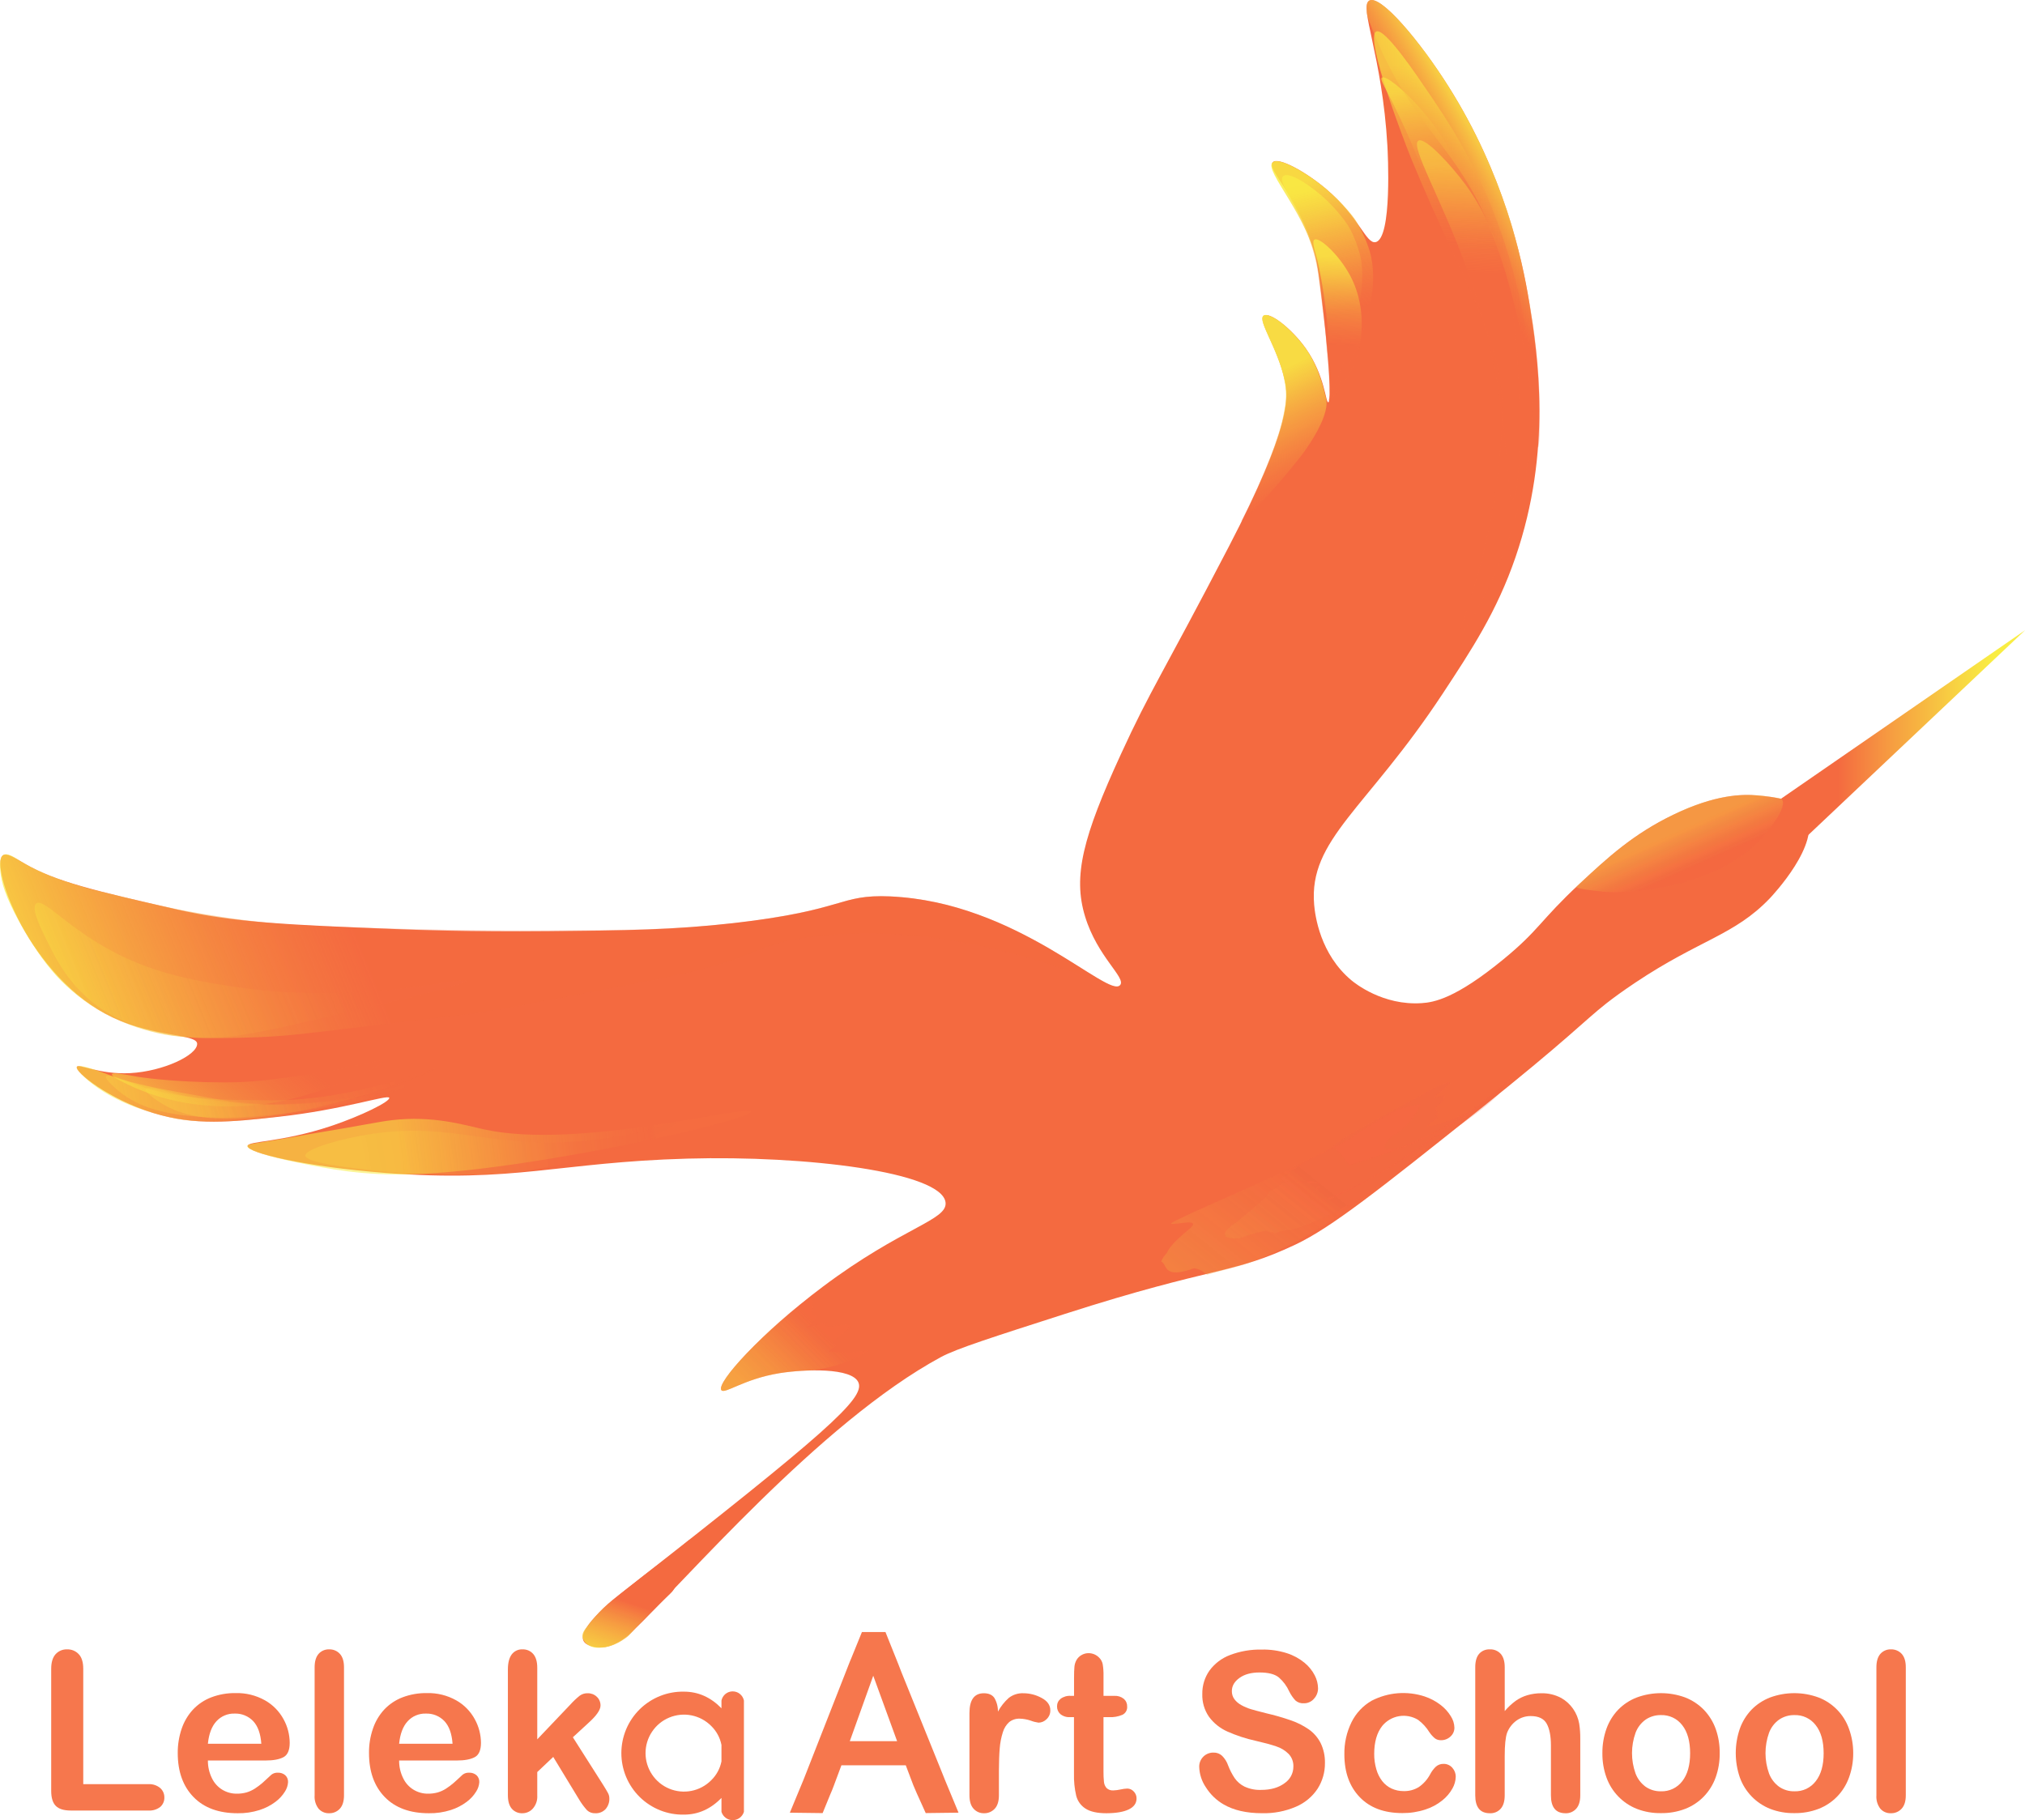 <svg width="89" height="80" viewBox="0 0 89 80" fill="none" xmlns="http://www.w3.org/2000/svg">
<path fill-rule="evenodd" clip-rule="evenodd" d="M88.981 27.719L89 27.702L78.198 35.16L78.605 35.662L78.599 35.667L78.804 35.91L79.053 36.231L79.061 36.224L79.46 36.715L88.95 27.75L89 27.707L88.981 27.719Z" fill="url(#paint0_linear_311_859)"/>
<path fill-rule="evenodd" clip-rule="evenodd" d="M31.704 61.1C31.468 60.784 33.462 58.579 36.161 56.555C39.662 53.928 41.644 53.637 41.558 52.853C41.409 51.513 35.43 50.778 30.218 50.924C24.539 51.082 22.645 51.996 16.909 51.55C13.391 51.277 10.863 50.669 10.883 50.368C10.898 50.142 12.355 50.222 14.549 49.491C15.883 49.045 17.154 48.412 17.107 48.252C17.06 48.092 15.087 48.776 12.214 49.089C10.172 49.312 8.582 49.487 6.736 48.919C4.757 48.31 3.281 47.108 3.379 46.891C3.453 46.73 4.349 47.238 5.722 47.166C7.183 47.087 8.671 46.376 8.665 45.877C8.659 45.438 6.787 45.589 4.951 44.717C1.299 42.985 -0.457 38.054 0.123 37.598C0.293 37.466 0.661 37.712 1.076 37.953C2.454 38.757 4.232 39.162 7.789 39.976C10.309 40.552 12.681 40.647 17.427 40.837C18.128 40.866 20.686 40.963 24.095 40.93C27.503 40.898 29.573 40.874 32.248 40.571C37.236 40.005 36.827 39.304 39.118 39.4C44.727 39.638 48.725 43.924 49.233 43.293C49.495 42.967 48.23 42.059 47.688 40.275C47.149 38.508 47.595 36.777 49.266 33.146C50.566 30.309 51.042 29.73 54.001 24.038C56.758 18.737 56.63 17.469 56.465 16.713C56.152 15.262 55.258 14.083 55.541 13.876C55.793 13.69 56.763 14.426 57.398 15.325C58.234 16.517 58.261 17.698 58.378 17.681C58.524 17.66 58.401 15.804 58.177 13.86C58.007 12.384 57.923 11.646 57.778 11.124C57.078 8.653 55.648 7.43 55.937 7.131C56.179 6.882 57.385 7.545 58.287 8.308C59.747 9.545 60.037 10.726 60.457 10.642C61.199 10.489 60.991 6.664 60.977 6.407C60.75 2.44 59.712 0.277 60.185 0.024C60.673 -0.236 62.371 1.754 63.672 3.818C66.086 7.646 66.899 11.355 67.209 13.271C67.593 15.64 68.219 19.799 66.609 24.487C65.79 26.874 64.68 28.554 63.399 30.5C60.05 35.579 57.512 36.889 57.758 39.765C57.799 40.242 58.019 41.94 59.4 43.09C59.542 43.208 60.775 44.206 62.485 44.09C63.026 44.055 63.981 43.885 66.081 42.16C67.665 40.859 67.674 40.475 69.424 38.843C70.652 37.697 71.781 36.658 73.54 35.81C75.382 34.922 76.557 34.896 77.267 34.962C77.942 35.027 79.01 35.127 79.38 35.81C80.063 37.063 77.895 39.368 77.782 39.486C76.223 41.115 74.708 41.293 71.865 43.194C71.347 43.54 70.928 43.845 70.602 44.099C69.573 44.91 68.974 45.62 64.873 48.89C60.639 52.266 58.521 53.953 56.936 54.702C54.112 56.035 53.414 55.626 46.796 57.752C43.629 58.77 42.044 59.275 41.356 59.646C36.035 62.519 29.979 69.645 27.805 71.691C27.57 71.913 26.936 72.494 26.219 72.4C26.131 72.388 25.748 72.338 25.642 72.112C25.37 71.528 27.128 70.159 27.635 69.763C36.31 62.974 38.002 61.469 37.733 60.774C37.471 60.095 35.341 60.18 34.262 60.353C32.682 60.609 31.848 61.292 31.704 61.1Z" fill="#F46A40"/>
<path d="M0.144 37.579C0.032 37.647 -0.026 37.825 0.012 38.258C0.059 38.792 0.224 39.383 0.857 40.535C1.098 40.979 1.363 41.41 1.649 41.826C1.898 42.192 2.169 42.541 2.463 42.872C3.074 43.538 3.789 44.1 4.581 44.536C5.329 44.936 6.129 45.231 6.957 45.414C7.628 45.568 8.648 45.693 11.326 45.588C12.533 45.539 13.32 45.443 15.256 45.211C20.906 44.532 20.483 44.595 20.861 44.541C22.059 44.368 22.145 44.332 28.369 43.146C33.374 42.196 32.981 41.59 35.26 41.241C42.194 40.176 48.782 43.481 48.824 43.327C48.83 43.305 48.704 43.268 48.207 42.976C48.149 42.942 48.046 42.883 47.569 42.584C47.092 42.284 47.045 42.255 46.804 42.106C46.562 41.957 46.335 41.816 46.052 41.654C45.953 41.596 45.481 41.325 44.816 40.992C44.497 40.833 44.288 40.727 43.98 40.593C43.485 40.376 43.081 40.233 42.816 40.14C42.63 40.075 42.437 40.007 42.175 39.928C41.934 39.854 41.55 39.742 41.073 39.649C40.546 39.54 40.012 39.464 39.475 39.421C39.008 39.371 38.536 39.371 38.069 39.421C37.796 39.454 37.534 39.514 37.518 39.514C37.268 39.568 37.125 39.614 36.759 39.718C36.534 39.782 36.309 39.84 36.083 39.904C35.052 40.183 33.462 40.418 33.462 40.418C32.533 40.553 31.109 40.723 29.098 40.818C28.27 40.857 27.531 40.866 26.051 40.883C23.149 40.916 20.997 40.889 20.497 40.883C19.841 40.874 18.311 40.85 16.328 40.784C13.928 40.704 12.701 40.661 11.38 40.515C9.524 40.31 8.077 40.017 7.767 39.957C6.721 39.743 5.532 39.453 4.621 39.232C4.149 39.117 3.912 39.059 3.818 39.031C2.911 38.761 1.899 38.461 0.856 37.822C0.61 37.663 0.324 37.468 0.144 37.579Z" fill="url(#paint1_linear_311_859)"/>
<path d="M28.729 68.915C28.172 69.336 28.52 69.076 27.174 70.124C27.052 70.217 26.803 70.411 26.506 70.689C26.266 70.924 26.044 71.177 25.842 71.445C25.675 71.652 25.581 71.781 25.601 71.944C25.624 72.07 25.694 72.183 25.797 72.261C26.026 72.453 26.327 72.429 26.506 72.412C26.609 72.402 27.002 72.356 27.486 72.004C27.741 71.818 27.697 71.786 28.286 71.189C28.454 71.017 28.64 70.837 29.01 70.478C29.504 69.999 29.518 69.996 29.583 69.904C29.714 69.718 29.652 69.743 30.005 68.862C30.133 68.541 30.201 68.2 30.307 67.871C30.318 67.835 30.363 67.698 30.329 67.678C30.31 67.667 30.274 67.698 30.2 67.76C29.867 68.039 30.039 67.887 29.988 67.937C29.828 68.093 29.123 68.622 28.729 68.915Z" fill="url(#paint2_linear_311_859)"/>
<g opacity="0.8">
<g opacity="0.8">
<path opacity="0.8" d="M37.88 59.55C37.164 59.925 36.382 60.16 35.578 60.24C35.392 60.24 35.162 60.255 34.891 60.279C34.745 60.292 34.593 60.306 34.389 60.336C34.32 60.346 34.049 60.387 33.69 60.474C33.58 60.5 33.464 60.528 33.31 60.574C32.926 60.697 32.548 60.842 32.18 61.007L32.078 61.049C32.015 61.077 31.951 61.1 31.885 61.12C31.856 61.131 31.824 61.136 31.793 61.134C31.76 61.134 31.729 61.123 31.704 61.102C31.66 61.053 31.699 60.953 31.727 60.879C31.747 60.829 31.772 60.78 31.801 60.734C31.874 60.608 31.939 60.516 31.953 60.496C32.038 60.377 32.107 60.289 32.126 60.267C32.396 59.933 32.654 59.661 32.654 59.661C32.939 59.36 33.164 59.123 33.524 58.775C33.74 58.566 34.015 58.302 34.384 57.982C34.707 57.703 35.144 57.346 35.69 56.959C35.763 57.451 35.737 57.62 35.685 57.658C35.68 57.658 35.652 57.675 35.66 57.693C35.728 57.843 36.168 57.801 35.485 58.319C35.129 58.544 36.684 57.925 36.328 58.151C36.039 58.523 37.628 57.992 37.336 58.35C37.025 58.677 36.315 59.128 36.761 59.102C36.776 59.135 36.419 59.361 36.435 59.395C37.039 59.462 37.649 59.445 38.248 59.344C38.13 59.414 38.008 59.483 37.88 59.55Z" fill="url(#paint3_linear_311_859)"/>
</g>
</g>
<g opacity="0.9">
<g opacity="0.9">
<path opacity="0.9" d="M63.249 50.062C63.249 50.062 65.636 48.574 66.095 47.805C66.193 47.645 66.308 47.498 66.44 47.365C66.482 47.318 66.528 47.275 66.579 47.237C66.596 47.237 66.585 47.237 66.558 47.232C66.529 47.234 66.5 47.24 66.472 47.25C66.44 47.329 66.25 47.459 66.101 47.61C65.773 47.906 65.398 48.227 65.585 48.057L65.863 47.807L65.83 47.838L65.711 47.943L65.448 48.169C65.147 48.424 64.9 48.613 64.719 48.742L64.583 48.835C64.53 48.866 64.485 48.908 64.45 48.959C64.433 49.002 64.364 48.982 64.317 48.992H64.279H64.271L64.327 49L64.338 48.992L64.361 48.978L64.444 48.927C64.495 48.895 64.567 48.854 64.665 48.799C64.796 48.723 64.627 48.819 64.567 48.85L64.331 48.972C64.067 49.095 63.797 49.205 63.522 49.301C62.723 49.59 62.551 49.573 62.955 49.293C63.379 49.03 63.002 49.12 63.141 48.961C63.221 48.825 63.041 48.819 63.115 48.669C63.393 48.438 63.508 48.268 63.426 48.158C63.345 48.163 63.265 48.181 63.19 48.21C63.063 48.255 63.097 48.201 63.041 48.21C63.21 48.014 63.856 47.602 63.666 47.576C63.621 47.566 63.312 47.669 63.029 47.823C61.612 48.577 60.569 49.164 59.636 49.683C58.78 50.165 58.786 50.222 58.579 50.391C58.321 50.612 56.553 51.444 54.82 52.225C53.472 52.825 51.357 53.738 51.478 53.789C51.724 53.835 52.846 53.518 52.276 54.014C51.826 54.392 51.41 54.758 51.283 55.072C51.177 55.179 51.094 55.305 51.038 55.444C51.185 55.526 51.204 55.723 51.35 55.836C51.497 55.948 51.797 55.993 52.473 55.743C52.595 55.753 52.713 55.792 52.817 55.855C52.853 55.878 52.887 55.903 52.919 55.931L52.965 55.968L53.049 56.03C53.155 56 53.339 55.949 53.568 55.887C54.033 55.761 54.227 55.711 54.362 55.675C55.322 55.413 56.207 54.954 56.85 54.621L56.903 54.594C57.367 54.353 58.073 53.959 59.447 52.992C62.106 51.123 61.587 51.1 63.249 50.062Z" fill="url(#paint4_linear_311_859)"/>
<path opacity="0.9" d="M58.612 50.382C58.82 50.213 58.812 50.156 59.669 49.674C60.603 49.154 61.645 48.567 63.063 47.814C63.341 47.662 63.654 47.556 63.699 47.566C63.89 47.593 63.244 48.005 63.075 48.202C63.128 48.202 63.097 48.25 63.224 48.202C63.3 48.172 63.38 48.154 63.461 48.15C63.543 48.259 63.427 48.429 63.149 48.661C63.076 48.812 63.254 48.816 63.175 48.952C63.031 49.111 63.41 49.021 62.984 49.285C62.581 49.564 62.753 49.581 63.551 49.291C63.76 49.214 64.049 49.105 64.359 48.959L64.595 48.837L64.715 48.772L64.703 48.778L64.655 48.807C64.562 48.858 64.486 48.9 64.436 48.934L64.353 48.985L64.33 48.999H64.325L64.268 48.991H64.281H64.319C64.367 48.983 64.432 48.997 64.45 48.954C64.487 48.901 64.536 48.857 64.593 48.825L64.452 48.918C64.317 49.002 64.151 49.145 63.923 49.29C63.801 49.355 63.659 49.416 63.514 49.486L63.404 49.538L63.391 49.557H63.384C63.368 49.542 63.404 49.581 63.401 49.577L63.374 49.592L63.32 49.622L63.097 49.742C62.793 49.904 62.458 50.066 62.118 50.214C61.489 50.487 60.847 50.727 60.194 50.934C59.657 51.105 59.3 51.206 59.3 51.206C59.3 51.206 59.089 50.947 58.928 50.74C58.832 50.613 58.727 50.493 58.612 50.382Z" fill="url(#paint5_linear_311_859)"/>
<path opacity="0.9" d="M64.454 48.953L64.517 48.882L64.717 48.741L64.929 48.584L64.996 48.534C64.996 48.534 65.022 48.513 64.996 48.534L64.607 48.835C64.607 48.835 63.164 49.962 61.562 50.992C60.759 51.505 59.932 52.004 59.24 52.318C58.884 52.467 58.624 52.627 58.413 52.722C58.162 52.776 58.033 52.827 57.978 52.796L57.802 52.719C57.698 52.67 57.589 52.635 57.476 52.613C57.615 52.499 57.746 52.375 57.866 52.242C58.013 52.071 58.067 51.93 57.661 52.002C57.661 52.002 57.123 52.002 56.733 51.955C56.343 51.908 56.095 51.837 56.59 51.616C56.685 51.523 56.788 51.439 56.898 51.364C57.17 51.171 57.458 50.999 57.758 50.852C57.758 50.852 58.253 50.617 58.714 50.387C59.174 50.157 59.601 49.915 59.467 49.928L60.476 49.315C61 49.001 61.568 48.671 61.776 48.672C61.776 48.672 62.283 48.548 62.426 48.552C62.335 48.762 62.219 48.96 62.08 49.142C61.853 49.44 61.538 49.757 61.226 49.911C61.226 49.911 60.669 50.35 60.893 50.5C61.004 50.569 61.313 50.562 61.938 50.314C62.342 50.148 62.734 49.956 63.113 49.739L63.294 49.636L63.341 49.609L63.364 49.595L63.377 49.588H63.382C63.348 49.551 63.375 49.577 63.367 49.569L63.468 49.516L63.889 49.287L64.353 49.03C64.373 49.019 64.394 49.008 64.413 48.995C64.431 48.982 64.413 48.995 64.42 48.988L64.428 48.978L64.454 48.953Z" fill="url(#paint6_linear_311_859)"/>
<path opacity="0.9" d="M64.468 48.937L64.509 48.887L64.663 48.779C64.786 48.693 64.971 48.555 65.106 48.446L65.233 48.345L65.364 48.237C65.364 48.237 65.389 48.216 65.364 48.237L65.307 48.285L65.188 48.385L64.941 48.6C64.258 49.191 63.483 49.962 62.789 50.525C62.789 50.525 62.448 50.804 61.91 51.206C61.371 51.609 60.625 52.142 59.809 52.638C59.027 53.126 58.2 53.538 57.34 53.87C57.159 53.942 56.973 53.997 56.783 54.036C56.69 54.053 56.597 54.066 56.512 54.075C56.434 54.075 56.357 54.09 56.285 54.117L56.122 54.179L56.049 54.205L56.032 54.21H56.025H56.019C56.059 54.252 55.963 54.153 55.972 54.163H55.931C55.841 54.161 55.753 54.141 55.671 54.102C55.671 54.102 55.655 54.082 55.497 54.114C55.15 54.198 54.809 54.304 54.475 54.43C54.475 54.43 54.119 54.461 53.938 54.383C53.757 54.305 53.737 54.104 54.395 53.685L55.182 53.018C55.56 52.7 55.899 52.407 55.688 52.42C55.688 52.42 55.967 52.265 56.173 52.135C56.379 52.004 56.524 51.896 56.246 51.974C56.635 51.924 57.026 51.901 57.418 51.907C57.932 51.925 58.313 52.018 57.708 52.412C57.66 52.458 57.618 52.511 57.586 52.57C57.548 52.653 57.557 52.745 57.725 52.762C57.893 52.779 58.239 52.731 58.828 52.483C59.095 52.334 59.485 52.198 59.918 51.972C60.351 51.746 60.847 51.453 61.426 51.086C61.426 51.086 62.261 50.511 63.169 49.851L64.518 48.88C64.67 48.772 64.615 48.812 64.611 48.817L64.568 48.847C64.528 48.868 64.493 48.899 64.468 48.937Z" fill="url(#paint7_linear_311_859)"/>
</g>
</g>
<g opacity="0.9">
<g opacity="0.9">
<path opacity="0.9" d="M69.275 38.982C69.275 38.97 69.309 38.944 69.66 38.621C69.846 38.454 69.939 38.369 69.986 38.322C70.034 38.276 70.204 38.126 70.459 37.904C70.644 37.743 70.864 37.554 70.978 37.459C71.383 37.126 71.807 36.817 72.249 36.535C72.735 36.222 73.242 35.943 73.767 35.701C74.261 35.465 74.778 35.279 75.308 35.143C76.138 34.917 77.007 34.879 77.854 35.03C78.177 35.08 78.264 35.066 78.318 35.137C78.558 35.453 77.792 36.412 77.668 36.572C75.697 39.041 71.605 39.302 70.504 39.194C70.228 39.166 69.272 39.073 69.275 38.982Z" fill="url(#paint8_linear_311_859)"/>
</g>
</g>
<path d="M62.172 6.62C61.128 4.137 60.593 3.52 60.732 3.413C61.032 3.184 63.784 5.738 64.221 7.97C64.299 8.37 64.373 9.114 64.456 9.959C64.576 11.168 64.549 11.325 64.482 11.346C64.28 11.411 63.708 10.167 63.252 9.18C62.754 8.095 62.562 7.551 62.172 6.62Z" fill="url(#paint9_linear_311_859)"/>
<path opacity="0.73" d="M21.261 49.636C20.368 49.438 19.011 49.023 17.219 49.235C16.596 49.309 16.063 49.441 13.623 49.844C13.27 49.903 12.918 49.967 12.566 50.03C11.174 50.269 10.878 50.275 10.867 50.37C10.846 50.556 11.888 50.857 13.085 51.099C14.444 51.378 15.942 51.678 18.123 51.612C23.255 51.456 33.099 49.228 33.014 48.851C32.938 48.516 25.436 50.563 21.261 49.636Z" fill="url(#paint10_linear_311_859)"/>
<path d="M58.401 17.608C58.401 17.605 58.401 17.601 58.401 17.597C58.401 17.584 58.414 17.504 58.42 17.451C58.425 17.398 58.428 17.345 58.427 17.291C58.427 16.772 58.399 16.253 58.345 15.737C58.281 15.156 58.322 15.272 58.244 14.393C58.138 13.199 57.99 12.148 57.931 11.801C57.544 9.493 55.542 7.523 55.927 7.141C56.215 6.854 57.59 7.699 58.352 8.365C59.088 9.007 59.476 9.518 59.594 9.703C59.85 10.121 60.053 10.57 60.199 11.039C60.985 13.729 58.449 17.629 58.401 17.608Z" fill="url(#paint11_linear_311_859)"/>
<path d="M60.183 0.024C60.222 0.003 60.268 -0.005 60.312 0.003C60.388 0.013 60.462 0.038 60.53 0.076C60.608 0.117 60.683 0.164 60.754 0.217C60.838 0.278 60.899 0.33 60.956 0.38C61.033 0.446 61.088 0.498 61.148 0.555C61.148 0.555 61.272 0.673 61.403 0.81L61.513 0.928L61.577 0.998C61.755 1.195 61.897 1.364 61.897 1.364C61.95 1.427 61.995 1.482 62.043 1.541L62.153 1.676C62.268 1.819 62.481 2.093 62.596 2.245C63.06 2.858 63.546 3.619 63.546 3.619C63.974 4.287 64.28 4.833 64.433 5.113C64.569 5.361 64.788 5.773 65.038 6.295C65.163 6.557 65.448 7.165 65.766 7.969C66.164 8.983 66.403 9.78 66.473 10.015C66.756 10.994 66.985 11.987 67.159 12.991C67.224 13.339 67.299 13.742 67.38 14.288C67.566 15.559 67.624 16.556 67.647 17.033C67.7 18.235 67.68 19.658 67.596 19.663C67.511 19.667 67.486 18.614 67.231 16.873C67.002 15.23 66.649 13.607 66.177 12.017C66.017 11.494 65.805 10.818 65.463 9.971C64.081 6.586 62.352 5.745 60.748 2.298C60.417 1.586 60.199 0.996 60.09 0.692C60.06 0.529 60.055 0.362 60.076 0.197V0.19C60.09 0.124 60.128 0.065 60.183 0.024Z" fill="url(#paint12_linear_311_859)"/>
<path d="M56.284 16.078C56.227 15.905 56.178 15.784 56.111 15.614C56.062 15.49 55.972 15.264 55.844 14.986C55.809 14.911 55.751 14.8 55.679 14.624C55.626 14.505 55.67 14.602 55.573 14.372C55.573 14.372 55.449 14.079 55.48 13.952C55.484 13.936 55.491 13.921 55.499 13.906C55.505 13.895 55.513 13.885 55.523 13.876C55.538 13.864 55.555 13.855 55.574 13.85C55.583 13.847 55.592 13.845 55.602 13.844C55.641 13.84 55.681 13.843 55.72 13.853C55.794 13.876 55.867 13.905 55.936 13.94C56.008 13.977 56.079 14.018 56.147 14.062C56.275 14.149 56.397 14.245 56.512 14.349C56.657 14.477 56.795 14.613 56.927 14.756C57.133 14.974 57.319 15.209 57.484 15.459C57.702 15.798 57.877 16.162 58.006 16.544C58.099 16.8 58.175 17.087 58.192 17.165C58.192 17.165 58.243 17.351 58.285 17.53C58.471 18.375 57.214 20 57.214 20C55.988 21.581 54.633 22.968 54.562 22.904C54.553 22.895 54.576 22.874 54.667 22.691C54.768 22.487 54.925 22.171 55.091 21.815C55.24 21.495 55.348 21.246 55.415 21.094C55.45 21.014 55.56 20.761 55.666 20.503C55.791 20.198 55.962 19.781 56.138 19.242C56.301 18.767 56.42 18.279 56.495 17.782C56.515 17.634 56.524 17.484 56.523 17.334C56.518 17.13 56.495 16.926 56.453 16.726C56.411 16.506 56.355 16.29 56.284 16.078Z" fill="url(#paint13_linear_311_859)"/>
<path d="M65.999 11.417C66.15 11.907 66.274 12.406 66.37 12.911C66.95 15.989 66.903 21.948 66.472 21.963C66.101 21.976 66.579 17.609 64.429 11.711C63.339 8.713 61.969 6.419 62.337 6.185C62.63 5.999 63.795 7.285 64.395 8.094C65.356 9.389 65.77 10.685 65.999 11.417Z" fill="url(#paint14_linear_311_859)"/>
<path d="M58.371 17.696C58.392 17.638 58.41 17.579 58.424 17.519C58.59 16.848 58.446 16.361 58.331 15.403C58.318 15.297 58.288 15.039 58.262 14.743C58.251 14.619 58.255 14.639 58.193 14.113C58.172 13.927 57.996 12.451 57.929 12.002C57.571 9.592 56.082 8.097 56.388 7.752C56.628 7.483 57.731 8.236 58.338 8.832C58.926 9.409 59.231 9.872 59.324 10.041C59.529 10.426 59.685 10.835 59.788 11.259C60.292 13.464 58.378 17.697 58.371 17.696Z" fill="url(#paint15_linear_311_859)"/>
<path opacity="0.73" d="M24.904 50.196C21.138 50.365 19.503 49.225 15.78 49.934C14.58 50.163 13.394 50.541 13.418 50.796C13.447 51.102 15.204 51.307 16.341 51.436L16.558 51.46C17.599 51.573 18.463 51.607 19.183 51.621C20.266 51.643 21.273 51.621 21.76 51.598C25.238 51.417 29.768 49.632 29.689 49.372C29.642 49.208 27.925 50.062 24.904 50.196Z" fill="url(#paint16_linear_311_859)"/>
<path d="M9.671 48.331C7.132 47.882 5.865 47.658 4.911 47.292C4.545 47.152 3.475 46.72 3.375 46.892C3.336 46.959 3.468 47.107 3.581 47.22C4.518 48.172 5.85 48.632 6.128 48.726C6.663 48.911 7.209 49.062 7.763 49.176C10.982 49.763 17.883 48.032 17.805 47.734C17.75 47.512 13.863 49.073 9.671 48.331Z" fill="url(#paint17_linear_311_859)"/>
<path opacity="0.85" d="M10.082 48.446C7.992 48.184 6.947 48.053 5.885 47.637C5.514 47.492 4.753 47.167 4.664 47.3C4.575 47.432 5.187 47.929 5.241 47.973C6.105 48.68 7.27 49.006 9.015 49.103C9.451 49.127 10.922 49.196 13.486 48.801C15.632 48.472 17.386 48.005 17.371 47.929C17.351 47.813 13.775 48.907 10.082 48.446Z" fill="url(#paint18_linear_311_859)"/>
<path opacity="0.85" d="M11.917 48.361C9.811 48.347 8.76 48.34 7.655 48.052C7.27 47.952 6.475 47.72 6.402 47.866C6.329 48.012 6.995 48.429 7.052 48.467C7.994 49.066 9.188 49.253 10.933 49.143C11.369 49.116 12.838 49.008 15.338 48.316C17.43 47.736 19.115 47.065 19.093 46.991C19.062 46.875 15.639 48.386 11.917 48.361Z" fill="url(#paint19_linear_311_859)"/>
<path d="M58.401 17.608C58.395 17.608 58.407 17.583 58.424 17.515C58.458 17.372 58.474 17.225 58.472 17.077C58.459 13.553 57.892 11.417 57.892 11.417C57.763 10.937 57.655 10.604 57.771 10.532C57.98 10.401 58.847 11.189 59.34 12.113C60.203 13.735 59.723 15.401 59.664 15.597C59.301 16.792 58.439 17.631 58.401 17.608Z" fill="url(#paint20_linear_311_859)"/>
<path opacity="0.85" d="M1.589 39.712C1.354 39.915 1.775 40.766 2.124 41.467C2.465 42.152 2.989 43.21 4.15 44.119C4.451 44.355 5.44 45.088 7.266 45.452C9.237 45.844 10.769 45.524 13.362 44.931C16.568 44.197 20.545 43.288 20.505 43.105C20.465 42.921 17.055 43.848 12.656 43.61C11.828 43.567 11.003 43.481 10.184 43.354C9.046 43.177 7.473 42.931 5.893 42.266C3.209 41.137 1.946 39.404 1.589 39.712Z" fill="url(#paint21_linear_311_859)"/>
<path opacity="0.85" d="M4.918 47.217C4.876 47.345 5.777 47.742 5.922 47.806C7.539 48.52 9.151 48.643 10.193 48.631C12.061 48.613 13.432 48.152 14.382 47.825C15.604 47.404 16.861 46.797 16.812 46.651C16.763 46.504 15.483 46.954 13.133 47.284C11.985 47.448 11.083 47.577 9.84 47.574C7.499 47.567 6.048 47.326 6.048 47.326C5.562 47.239 4.95 47.115 4.918 47.217Z" fill="url(#paint22_linear_311_859)"/>
<path d="M62.842 4.154C63.626 5.318 64.621 6.811 65.534 9.057C67.141 13.005 67.512 16.851 67.29 19.21C67.193 20.149 67.035 21.081 66.816 22C66.627 22.756 66.391 23.5 66.109 24.227C65.373 26.136 64.333 27.923 64.179 27.854C64.071 27.805 64.507 26.905 65.026 24.944C65.429 23.442 65.716 21.911 65.883 20.365C65.988 19.368 66.022 18.545 66.028 18.203C66.087 14.919 64.347 12.608 62.025 6.975C61.785 6.391 59.956 1.652 60.483 1.385C60.851 1.199 62.225 3.245 62.842 4.154Z" fill="url(#paint23_linear_311_859)"/>
<path d="M3.659 73.349V78.418H6.514C6.704 78.405 6.891 78.465 7.038 78.585C7.098 78.637 7.145 78.701 7.177 78.773C7.209 78.845 7.225 78.923 7.224 79.002C7.226 79.081 7.212 79.159 7.18 79.231C7.149 79.302 7.103 79.366 7.044 79.418C6.894 79.534 6.706 79.59 6.517 79.577H3.114C2.806 79.577 2.586 79.509 2.452 79.373C2.317 79.238 2.25 79.016 2.25 78.712V73.349C2.25 73.064 2.314 72.851 2.442 72.707C2.506 72.637 2.584 72.581 2.671 72.544C2.758 72.507 2.853 72.49 2.947 72.493C3.043 72.49 3.139 72.507 3.228 72.543C3.316 72.58 3.396 72.635 3.462 72.706C3.594 72.846 3.659 73.061 3.659 73.349Z" fill="#F6774D"/>
<path d="M11.67 77.378H9.137C9.135 77.648 9.195 77.915 9.315 78.157C9.413 78.363 9.568 78.537 9.762 78.657C9.956 78.777 10.18 78.839 10.408 78.836C10.552 78.838 10.694 78.819 10.833 78.782C10.964 78.743 11.089 78.685 11.204 78.611C11.321 78.535 11.432 78.452 11.537 78.361C11.637 78.272 11.769 78.152 11.93 78C12.011 77.938 12.112 77.908 12.214 77.914C12.332 77.909 12.447 77.948 12.536 78.024C12.579 78.063 12.611 78.111 12.633 78.165C12.654 78.218 12.663 78.275 12.66 78.333C12.651 78.479 12.603 78.621 12.523 78.744C12.414 78.919 12.273 79.072 12.107 79.195C11.897 79.353 11.661 79.474 11.41 79.554C11.098 79.653 10.773 79.702 10.446 79.696C9.614 79.696 8.967 79.459 8.505 78.984C8.043 78.509 7.812 77.864 7.812 77.05C7.809 76.688 7.867 76.327 7.983 75.984C8.089 75.671 8.258 75.383 8.482 75.14C8.706 74.902 8.982 74.717 9.288 74.601C9.627 74.473 9.987 74.41 10.35 74.415C10.804 74.402 11.253 74.513 11.65 74.736C11.993 74.93 12.275 75.218 12.463 75.565C12.638 75.882 12.73 76.238 12.733 76.6C12.733 76.926 12.64 77.138 12.455 77.234C12.269 77.331 12.008 77.379 11.67 77.378ZM9.137 76.641H11.485C11.453 76.198 11.334 75.866 11.127 75.646C11.022 75.536 10.894 75.45 10.753 75.393C10.612 75.336 10.46 75.309 10.308 75.316C10.16 75.311 10.012 75.339 9.875 75.397C9.738 75.454 9.615 75.541 9.514 75.651C9.307 75.874 9.181 76.204 9.137 76.641Z" fill="#F6774D"/>
<path d="M13.828 78.907V73.282C13.828 73.023 13.886 72.827 14.001 72.693C14.058 72.628 14.13 72.576 14.21 72.541C14.29 72.507 14.377 72.49 14.465 72.493C14.553 72.49 14.641 72.506 14.723 72.54C14.805 72.574 14.878 72.625 14.938 72.691C15.059 72.823 15.119 73.02 15.119 73.282V78.907C15.119 79.17 15.057 79.368 14.934 79.499C14.874 79.564 14.801 79.615 14.719 79.649C14.638 79.683 14.55 79.699 14.462 79.696C14.374 79.699 14.287 79.683 14.207 79.647C14.126 79.612 14.055 79.558 13.998 79.492C13.872 79.324 13.812 79.116 13.828 78.907Z" fill="#F6774D"/>
<path d="M20.075 77.378H17.542C17.539 77.648 17.6 77.915 17.72 78.157C17.818 78.363 17.973 78.537 18.167 78.657C18.361 78.777 18.585 78.839 18.813 78.836C18.956 78.838 19.099 78.819 19.237 78.782C19.369 78.743 19.494 78.686 19.608 78.611C19.725 78.536 19.836 78.452 19.941 78.361C20.042 78.272 20.174 78.152 20.334 78C20.416 77.938 20.517 77.908 20.619 77.914C20.736 77.909 20.852 77.948 20.942 78.024C20.984 78.063 21.016 78.111 21.038 78.165C21.059 78.218 21.069 78.275 21.065 78.333C21.055 78.48 21.008 78.621 20.927 78.744C20.819 78.919 20.678 79.072 20.512 79.195C20.301 79.353 20.066 79.474 19.816 79.554C19.503 79.653 19.177 79.702 18.85 79.696C18.018 79.696 17.372 79.459 16.91 78.984C16.449 78.509 16.218 77.864 16.218 77.05C16.214 76.688 16.272 76.327 16.389 75.984C16.493 75.671 16.663 75.383 16.886 75.14C17.111 74.902 17.386 74.717 17.692 74.601C18.032 74.473 18.392 74.41 18.755 74.415C19.209 74.402 19.659 74.513 20.055 74.736C20.398 74.93 20.68 75.218 20.868 75.565C21.043 75.882 21.136 76.238 21.139 76.6C21.139 76.926 21.046 77.138 20.86 77.234C20.674 77.331 20.413 77.379 20.075 77.378ZM17.542 76.641H19.89C19.858 76.198 19.739 75.866 19.531 75.646C19.426 75.536 19.299 75.45 19.158 75.393C19.017 75.336 18.865 75.31 18.713 75.316C18.565 75.311 18.417 75.339 18.28 75.397C18.142 75.454 18.019 75.541 17.919 75.651C17.712 75.874 17.586 76.204 17.542 76.641Z" fill="#F6774D"/>
<path d="M25.458 79.102L24.315 77.221L23.613 77.886V78.917C23.62 79.021 23.606 79.126 23.572 79.225C23.538 79.324 23.485 79.416 23.416 79.494C23.359 79.558 23.289 79.608 23.211 79.643C23.133 79.678 23.048 79.696 22.963 79.696C22.875 79.7 22.787 79.685 22.705 79.65C22.624 79.615 22.551 79.563 22.493 79.496C22.38 79.363 22.322 79.167 22.322 78.907V73.378C22.322 73.09 22.378 72.87 22.488 72.719C22.543 72.646 22.615 72.586 22.697 72.547C22.78 72.507 22.871 72.489 22.963 72.493C23.052 72.49 23.141 72.506 23.224 72.541C23.306 72.577 23.379 72.63 23.437 72.698C23.554 72.835 23.613 73.036 23.613 73.302V76.447L25.069 74.917C25.195 74.776 25.334 74.646 25.482 74.527C25.583 74.455 25.704 74.418 25.828 74.422C25.902 74.42 25.976 74.433 26.045 74.459C26.114 74.486 26.178 74.526 26.231 74.578C26.284 74.627 26.326 74.687 26.353 74.754C26.381 74.82 26.395 74.892 26.393 74.964C26.393 75.154 26.217 75.407 25.865 75.724L25.178 76.357L26.506 78.446C26.604 78.602 26.674 78.72 26.717 78.8C26.757 78.871 26.779 78.95 26.781 79.031C26.791 79.209 26.73 79.384 26.613 79.518C26.555 79.577 26.486 79.624 26.41 79.655C26.333 79.685 26.251 79.7 26.169 79.696C26.103 79.7 26.036 79.691 25.973 79.669C25.911 79.647 25.853 79.613 25.804 79.568C25.674 79.424 25.558 79.268 25.458 79.102Z" fill="#F6774D"/>
<path d="M43.903 77.829V78.907C43.903 79.17 43.841 79.368 43.718 79.499C43.658 79.563 43.585 79.614 43.504 79.648C43.423 79.682 43.336 79.699 43.248 79.696C43.161 79.698 43.075 79.682 42.996 79.647C42.916 79.613 42.846 79.561 42.788 79.496C42.667 79.363 42.608 79.167 42.608 78.907V75.296C42.608 74.714 42.818 74.423 43.239 74.422C43.454 74.422 43.61 74.491 43.703 74.627C43.81 74.809 43.864 75.019 43.859 75.23C43.982 75.004 44.144 74.799 44.336 74.627C44.521 74.483 44.752 74.411 44.986 74.422C45.263 74.424 45.535 74.494 45.778 74.627C46.034 74.763 46.162 74.944 46.162 75.169C46.164 75.242 46.151 75.315 46.123 75.382C46.094 75.45 46.052 75.511 45.999 75.561C45.906 75.656 45.779 75.712 45.645 75.715C45.528 75.698 45.412 75.669 45.301 75.626C45.146 75.573 44.984 75.543 44.82 75.539C44.652 75.532 44.487 75.585 44.355 75.689C44.223 75.808 44.127 75.962 44.077 76.133C44.004 76.361 43.958 76.596 43.939 76.834C43.916 77.105 43.904 77.436 43.903 77.829Z" fill="#F6774D"/>
<path d="M47.063 74.537H47.205V73.757C47.205 73.549 47.21 73.385 47.221 73.266C47.23 73.158 47.261 73.054 47.314 72.959C47.367 72.869 47.442 72.795 47.532 72.744C47.629 72.687 47.739 72.658 47.851 72.66C48.018 72.662 48.178 72.728 48.297 72.846C48.384 72.926 48.443 73.032 48.465 73.148C48.492 73.315 48.504 73.485 48.5 73.654V74.537H48.974C49.126 74.527 49.276 74.574 49.394 74.669C49.441 74.71 49.479 74.762 49.504 74.82C49.529 74.878 49.541 74.94 49.539 75.004C49.545 75.078 49.529 75.153 49.492 75.218C49.456 75.283 49.4 75.336 49.333 75.369C49.146 75.448 48.944 75.484 48.742 75.473H48.499V77.859C48.497 78.014 48.504 78.169 48.52 78.323C48.53 78.422 48.57 78.515 48.635 78.589C48.675 78.627 48.722 78.655 48.774 78.673C48.826 78.69 48.881 78.697 48.935 78.692C49.039 78.689 49.142 78.675 49.244 78.652C49.343 78.629 49.445 78.615 49.547 78.611C49.6 78.612 49.652 78.624 49.7 78.645C49.747 78.667 49.79 78.698 49.826 78.737C49.867 78.778 49.9 78.826 49.921 78.879C49.943 78.933 49.954 78.99 49.952 79.048C49.952 79.257 49.838 79.417 49.61 79.528C49.383 79.638 49.056 79.694 48.629 79.696C48.225 79.696 47.918 79.628 47.709 79.492C47.505 79.362 47.359 79.16 47.3 78.926C47.226 78.61 47.194 78.286 47.202 77.962V75.472H47.031C46.877 75.483 46.725 75.436 46.604 75.339C46.557 75.297 46.519 75.245 46.493 75.187C46.468 75.129 46.456 75.066 46.457 75.002C46.456 74.939 46.469 74.875 46.495 74.817C46.522 74.759 46.562 74.708 46.611 74.668C46.741 74.571 46.901 74.525 47.063 74.537Z" fill="#F6774D"/>
<path d="M58.232 77.487C58.237 77.889 58.124 78.284 57.907 78.622C57.674 78.972 57.343 79.246 56.956 79.41C56.487 79.611 55.981 79.708 55.471 79.695C54.784 79.695 54.218 79.565 53.773 79.305C53.46 79.123 53.196 78.868 53.002 78.561C52.818 78.293 52.715 77.977 52.706 77.652C52.705 77.569 52.721 77.487 52.752 77.411C52.784 77.334 52.831 77.265 52.889 77.207C52.948 77.149 53.018 77.103 53.095 77.073C53.172 77.043 53.254 77.028 53.336 77.03C53.476 77.026 53.611 77.077 53.713 77.172C53.832 77.292 53.922 77.436 53.977 77.595C54.051 77.791 54.148 77.979 54.264 78.153C54.375 78.312 54.524 78.44 54.697 78.525C54.928 78.631 55.18 78.681 55.433 78.67C55.85 78.67 56.191 78.573 56.454 78.378C56.574 78.298 56.672 78.19 56.741 78.063C56.809 77.936 56.845 77.794 56.845 77.649C56.849 77.546 56.833 77.443 56.797 77.346C56.761 77.25 56.705 77.161 56.634 77.087C56.481 76.935 56.294 76.822 56.089 76.757C55.865 76.68 55.567 76.599 55.195 76.514C54.764 76.42 54.343 76.282 53.94 76.103C53.622 75.961 53.346 75.74 53.139 75.461C52.933 75.166 52.83 74.812 52.842 74.452C52.836 74.087 52.946 73.728 53.155 73.429C53.383 73.116 53.699 72.877 54.061 72.742C54.506 72.573 54.979 72.492 55.454 72.502C55.829 72.494 56.203 72.548 56.561 72.662C56.844 72.752 57.107 72.895 57.337 73.084C57.523 73.237 57.677 73.427 57.787 73.642C57.877 73.817 57.926 74.01 57.929 74.207C57.929 74.376 57.866 74.538 57.752 74.661C57.698 74.726 57.63 74.777 57.553 74.812C57.476 74.847 57.392 74.865 57.308 74.863C57.241 74.868 57.174 74.86 57.111 74.84C57.047 74.819 56.988 74.786 56.937 74.742C56.827 74.624 56.735 74.49 56.664 74.345C56.558 74.11 56.403 73.9 56.209 73.73C56.032 73.582 55.745 73.509 55.355 73.509C54.991 73.509 54.698 73.589 54.475 73.749C54.253 73.909 54.141 74.101 54.141 74.326C54.138 74.456 54.178 74.583 54.255 74.687C54.339 74.796 54.446 74.885 54.567 74.949C54.696 75.02 54.831 75.077 54.971 75.12C55.107 75.161 55.331 75.221 55.644 75.3C56.004 75.383 56.36 75.484 56.709 75.604C56.997 75.7 57.27 75.836 57.52 76.008C57.74 76.163 57.919 76.369 58.042 76.609C58.174 76.883 58.239 77.183 58.232 77.487Z" fill="#F6774D"/>
<path d="M63.981 78.09C63.976 78.272 63.926 78.45 63.836 78.608C63.723 78.81 63.572 78.987 63.391 79.131C63.171 79.309 62.919 79.445 62.649 79.531C62.321 79.639 61.978 79.692 61.633 79.689C60.833 79.689 60.208 79.455 59.759 78.987C59.311 78.52 59.086 77.894 59.086 77.109C59.077 76.62 59.184 76.136 59.399 75.696C59.595 75.298 59.905 74.967 60.29 74.748C60.646 74.565 61.034 74.454 61.432 74.422C61.831 74.391 62.231 74.438 62.611 74.562C62.868 74.647 63.109 74.775 63.323 74.941C63.501 75.078 63.652 75.246 63.768 75.438C63.863 75.585 63.916 75.755 63.922 75.93C63.924 76.004 63.909 76.078 63.879 76.146C63.849 76.214 63.805 76.275 63.75 76.324C63.636 76.431 63.486 76.489 63.33 76.486C63.234 76.489 63.139 76.46 63.062 76.402C62.97 76.324 62.889 76.234 62.822 76.134C62.693 75.924 62.524 75.74 62.327 75.592C62.075 75.438 61.777 75.381 61.487 75.43C61.197 75.48 60.934 75.633 60.748 75.861C60.514 76.16 60.397 76.57 60.397 77.088C60.395 77.316 60.427 77.542 60.49 77.761C60.542 77.95 60.63 78.128 60.75 78.284C60.86 78.424 61.001 78.537 61.163 78.612C61.33 78.687 61.511 78.725 61.694 78.723C61.929 78.73 62.161 78.667 62.361 78.543C62.566 78.4 62.734 78.211 62.852 77.992C62.917 77.864 63.004 77.748 63.107 77.649C63.2 77.567 63.32 77.523 63.444 77.526C63.519 77.524 63.593 77.54 63.662 77.571C63.73 77.602 63.79 77.648 63.838 77.706C63.931 77.812 63.982 77.949 63.981 78.09Z" fill="#F6774D"/>
<path d="M66.134 73.282V75.206C66.276 75.037 66.438 74.886 66.616 74.755C66.774 74.644 66.949 74.559 67.135 74.506C67.334 74.449 67.54 74.421 67.747 74.422C68.051 74.416 68.352 74.488 68.621 74.632C68.827 74.75 69.004 74.913 69.14 75.108C69.275 75.303 69.367 75.526 69.407 75.76C69.441 75.98 69.456 76.201 69.454 76.423V78.907C69.454 79.167 69.395 79.363 69.276 79.496C69.217 79.562 69.144 79.614 69.062 79.649C68.981 79.684 68.893 79.7 68.804 79.696C68.377 79.696 68.164 79.433 68.164 78.907V76.717C68.164 76.303 68.102 75.984 67.978 75.76C67.854 75.537 67.62 75.425 67.276 75.425C67.052 75.423 66.834 75.492 66.652 75.622C66.465 75.757 66.32 75.945 66.237 76.161C66.168 76.355 66.133 76.698 66.133 77.193V78.907C66.133 79.164 66.076 79.36 65.96 79.494C65.9 79.562 65.826 79.615 65.743 79.65C65.659 79.685 65.569 79.701 65.479 79.696C65.052 79.696 64.838 79.433 64.838 78.907V73.282C64.838 73.02 64.894 72.823 65.007 72.691C65.066 72.624 65.139 72.572 65.22 72.538C65.302 72.504 65.39 72.489 65.479 72.493C65.569 72.489 65.659 72.504 65.742 72.539C65.825 72.574 65.9 72.626 65.96 72.693C66.076 72.827 66.134 73.023 66.134 73.282Z" fill="#F6774D"/>
<path d="M75.582 77.06C75.586 77.424 75.525 77.786 75.402 78.128C75.289 78.441 75.111 78.726 74.88 78.965C74.65 79.201 74.372 79.385 74.065 79.504C73.724 79.634 73.362 79.697 72.997 79.691C72.636 79.697 72.277 79.634 71.94 79.504C71.632 79.382 71.354 79.196 71.124 78.958C70.894 78.72 70.717 78.436 70.605 78.124C70.482 77.782 70.422 77.421 70.426 77.058C70.422 76.69 70.483 76.325 70.606 75.979C70.718 75.667 70.894 75.381 71.124 75.142C71.354 74.907 71.632 74.725 71.94 74.607C72.626 74.355 73.379 74.355 74.065 74.607C74.374 74.727 74.653 74.912 74.885 75.148C75.115 75.388 75.292 75.673 75.405 75.986C75.527 76.33 75.587 76.694 75.582 77.06ZM74.282 77.06C74.282 76.53 74.166 76.118 73.934 75.824C73.824 75.681 73.682 75.566 73.519 75.489C73.356 75.413 73.177 75.376 72.997 75.382C72.76 75.378 72.526 75.447 72.329 75.579C72.125 75.724 71.97 75.927 71.883 76.161C71.676 76.739 71.676 77.37 71.883 77.948C71.971 78.181 72.124 78.383 72.324 78.53C72.523 78.667 72.759 78.737 73 78.732C73.18 78.738 73.359 78.701 73.522 78.624C73.685 78.546 73.827 78.431 73.937 78.287C74.167 77.992 74.282 77.582 74.282 77.06Z" fill="#F6774D"/>
<path d="M81.45 77.06C81.452 77.424 81.389 77.786 81.264 78.128C81.151 78.441 80.974 78.726 80.742 78.965C80.512 79.201 80.234 79.385 79.927 79.504C79.586 79.634 79.224 79.697 78.859 79.691C78.498 79.697 78.139 79.634 77.802 79.504C77.495 79.382 77.216 79.196 76.986 78.958C76.756 78.72 76.579 78.436 76.467 78.124C76.228 77.429 76.228 76.674 76.467 75.979C76.578 75.667 76.754 75.381 76.983 75.142C77.213 74.907 77.492 74.725 77.799 74.607C78.485 74.355 79.238 74.355 79.924 74.607C80.234 74.726 80.514 74.911 80.745 75.149C80.977 75.386 81.154 75.672 81.264 75.985C81.389 76.329 81.452 76.693 81.45 77.06ZM80.15 77.06C80.15 76.53 80.034 76.118 79.801 75.824C79.691 75.681 79.549 75.566 79.386 75.489C79.223 75.412 79.044 75.376 78.864 75.382C78.626 75.378 78.393 75.447 78.196 75.579C77.992 75.724 77.837 75.927 77.75 76.161C77.543 76.739 77.543 77.37 77.75 77.948C77.837 78.181 77.991 78.383 78.191 78.53C78.389 78.667 78.626 78.737 78.867 78.732C79.047 78.738 79.226 78.701 79.389 78.624C79.552 78.546 79.694 78.431 79.804 78.287C80.035 77.992 80.151 77.582 80.15 77.06Z" fill="#F6774D"/>
<path d="M82.469 78.907V73.282C82.469 73.023 82.527 72.827 82.642 72.693C82.7 72.628 82.771 72.576 82.852 72.541C82.932 72.506 83.019 72.49 83.106 72.493C83.195 72.49 83.283 72.506 83.365 72.54C83.447 72.574 83.52 72.625 83.581 72.691C83.701 72.823 83.761 73.02 83.761 73.282V78.907C83.761 79.17 83.699 79.368 83.575 79.499C83.515 79.564 83.442 79.615 83.36 79.649C83.279 79.683 83.191 79.699 83.102 79.696C83.015 79.699 82.927 79.682 82.847 79.647C82.767 79.612 82.695 79.558 82.638 79.492C82.513 79.324 82.453 79.116 82.469 78.907Z" fill="#F6774D"/>
<path d="M31.709 75.083V74.741C31.733 74.628 31.795 74.526 31.884 74.453C31.974 74.379 32.087 74.34 32.202 74.34C32.318 74.34 32.431 74.379 32.52 74.453C32.61 74.526 32.672 74.628 32.696 74.741V79.635C32.663 79.74 32.598 79.833 32.509 79.899C32.42 79.965 32.313 80 32.202 80C32.092 80 31.984 79.965 31.896 79.899C31.807 79.833 31.741 79.74 31.709 79.635V79.022C31.234 79.512 30.684 79.757 30.058 79.757C29.7 79.764 29.343 79.699 29.01 79.566C28.677 79.433 28.373 79.235 28.117 78.984C27.861 78.732 27.658 78.432 27.519 78.101C27.381 77.769 27.309 77.414 27.309 77.055C27.309 76.695 27.381 76.34 27.519 76.008C27.658 75.677 27.861 75.377 28.117 75.125C28.373 74.874 28.677 74.676 29.01 74.543C29.343 74.41 29.7 74.345 30.058 74.352C30.685 74.352 31.235 74.596 31.709 75.083ZM31.709 77.416V76.693C31.646 76.374 31.487 76.082 31.254 75.856C31.018 75.62 30.717 75.459 30.389 75.394C30.062 75.329 29.722 75.363 29.414 75.491C29.105 75.619 28.842 75.836 28.657 76.114C28.471 76.392 28.372 76.719 28.372 77.054C28.372 77.388 28.471 77.715 28.657 77.993C28.842 78.271 29.105 78.488 29.414 78.616C29.722 78.744 30.062 78.778 30.389 78.713C30.717 78.648 31.018 78.487 31.254 78.251C31.487 78.025 31.646 77.734 31.709 77.416Z" fill="#F6774D"/>
<path d="M41.522 78.209C41.495 78.136 41.464 78.058 41.429 77.975L39.612 73.48C39.558 73.337 39.51 73.214 39.468 73.108L39.455 73.077L39.438 73.034L38.917 71.732H37.882C37.729 72.112 37.575 72.493 37.418 72.874C37.396 72.921 37.375 72.967 37.354 73.025L37.27 73.239L37.171 73.492L35.397 78.015C35.367 78.087 35.343 78.151 35.32 78.211L34.714 79.672L36.155 79.69L36.492 78.866C36.541 78.758 36.593 78.63 36.648 78.481L36.981 77.588H39.809L40.14 78.462C40.185 78.569 40.238 78.694 40.299 78.834L40.315 78.868C40.438 79.141 40.562 79.415 40.686 79.689L42.128 79.671L41.522 78.209ZM37.35 76.527L38.38 73.652L39.428 76.527H37.35Z" fill="#F6774D"/>
<defs>
<linearGradient id="paint0_linear_311_859" x1="78.198" y1="32.209" x2="89" y2="32.209" gradientUnits="userSpaceOnUse">
<stop offset="0.24" stop-color="#F46A40"/>
<stop offset="0.46" stop-color="#F69E41"/>
<stop offset="0.74" stop-color="#F8D742"/>
<stop offset="0.87" stop-color="#F9ED43"/>
</linearGradient>
<linearGradient id="paint1_linear_311_859" x1="19.996" y1="42.287" x2="1.526" y2="49.815" gradientUnits="userSpaceOnUse">
<stop offset="0.18" stop-color="#F46A40" stop-opacity="0.32"/>
<stop offset="0.86" stop-color="#F9ED43" stop-opacity="0.7"/>
</linearGradient>
<linearGradient id="paint2_linear_311_859" x1="28.26" y1="68.987" x2="26.764" y2="73.46" gradientUnits="userSpaceOnUse">
<stop offset="0.33" stop-color="#F46A40"/>
<stop offset="0.88" stop-color="#F9ED43" stop-opacity="0.79"/>
</linearGradient>
<linearGradient id="paint3_linear_311_859" x1="37.274" y1="58.216" x2="33.029" y2="62.455" gradientUnits="userSpaceOnUse">
<stop offset="0.16" stop-color="#F46A40" stop-opacity="0.31"/>
<stop offset="0.19" stop-color="#F47240" stop-opacity="0.34"/>
<stop offset="0.33" stop-color="#F69741" stop-opacity="0.5"/>
<stop offset="0.47" stop-color="#F7B642" stop-opacity="0.62"/>
<stop offset="0.61" stop-color="#F8CE42" stop-opacity="0.72"/>
<stop offset="0.75" stop-color="#F8DF43" stop-opacity="0.79"/>
<stop offset="0.88" stop-color="#F9EA43" stop-opacity="0.84"/>
<stop offset="1" stop-color="#F9ED43" stop-opacity="0.85"/>
</linearGradient>
<linearGradient id="paint4_linear_311_859" x1="60.44" y1="49.502" x2="50.593" y2="61.783" gradientUnits="userSpaceOnUse">
<stop offset="0.22" stop-color="#F36541" stop-opacity="0.32"/>
<stop offset="0.62" stop-color="#F5AA44" stop-opacity="0.41"/>
<stop offset="0.92" stop-color="#F6D546" stop-opacity="0.46"/>
</linearGradient>
<linearGradient id="paint5_linear_311_859" x1="61.343" y1="50.225" x2="51.496" y2="62.507" gradientUnits="userSpaceOnUse">
<stop offset="0.22" stop-color="#F36541" stop-opacity="0.32"/>
<stop offset="0.62" stop-color="#F5AA44" stop-opacity="0.41"/>
<stop offset="0.92" stop-color="#F6D546" stop-opacity="0.46"/>
</linearGradient>
<linearGradient id="paint6_linear_311_859" x1="61.108" y1="50.037" x2="51.261" y2="62.318" gradientUnits="userSpaceOnUse">
<stop offset="0.22" stop-color="#F36541" stop-opacity="0.32"/>
<stop offset="0.62" stop-color="#F5AA44" stop-opacity="0.41"/>
<stop offset="0.92" stop-color="#F6D546" stop-opacity="0.46"/>
</linearGradient>
<linearGradient id="paint7_linear_311_859" x1="61.095" y1="50.026" x2="51.249" y2="62.308" gradientUnits="userSpaceOnUse">
<stop offset="0.22" stop-color="#F36541" stop-opacity="0.32"/>
<stop offset="0.62" stop-color="#F5AA44" stop-opacity="0.41"/>
<stop offset="0.92" stop-color="#F6D546" stop-opacity="0.46"/>
</linearGradient>
<linearGradient id="paint8_linear_311_859" x1="74.52" y1="38.68" x2="73.506" y2="36.408" gradientUnits="userSpaceOnUse">
<stop offset="0.22" stop-color="#F36541" stop-opacity="0.44"/>
<stop offset="0.67" stop-color="#F5B144" stop-opacity="0.54"/>
<stop offset="0.92" stop-color="#F6D546" stop-opacity="0.58"/>
</linearGradient>
<linearGradient id="paint9_linear_311_859" x1="64.766" y1="9.753" x2="62.494" y2="1.387" gradientUnits="userSpaceOnUse">
<stop offset="0.29" stop-color="#F46A40" stop-opacity="0.31"/>
<stop offset="0.74" stop-color="#F9ED43" stop-opacity="0.66"/>
</linearGradient>
<linearGradient id="paint10_linear_311_859" x1="32.518" y1="49.119" x2="10.535" y2="51.686" gradientUnits="userSpaceOnUse">
<stop offset="0.17" stop-color="#F47040" stop-opacity="0.47"/>
<stop offset="0.18" stop-color="#F46A40" stop-opacity="0.32"/>
<stop offset="0.68" stop-color="#F9ED43" stop-opacity="0.75"/>
</linearGradient>
<linearGradient id="paint11_linear_311_859" x1="59.771" y1="17.995" x2="57.491" y2="6.371" gradientUnits="userSpaceOnUse">
<stop offset="0.37" stop-color="#F46A40" stop-opacity="0.31"/>
<stop offset="0.61" stop-color="#F7AE42" stop-opacity="0.59"/>
<stop offset="0.78" stop-color="#F8DB43" stop-opacity="0.77"/>
<stop offset="0.87" stop-color="#F9ED43" stop-opacity="0.84"/>
</linearGradient>
<linearGradient id="paint12_linear_311_859" x1="62.209" y1="10.152" x2="67.182" y2="7.156" gradientUnits="userSpaceOnUse">
<stop offset="0.29" stop-color="#F46A40" stop-opacity="0.31"/>
<stop offset="0.37" stop-color="#F57F40" stop-opacity="0.42"/>
<stop offset="0.62" stop-color="#F7BA42" stop-opacity="0.73"/>
<stop offset="0.79" stop-color="#F8DF43" stop-opacity="0.92"/>
<stop offset="0.87" stop-color="#F9ED43"/>
</linearGradient>
<linearGradient id="paint13_linear_311_859" x1="59.342" y1="24.646" x2="54.915" y2="15.486" gradientUnits="userSpaceOnUse">
<stop offset="0.37" stop-color="#F46A40" stop-opacity="0.31"/>
<stop offset="0.61" stop-color="#F7B042" stop-opacity="0.6"/>
<stop offset="0.79" stop-color="#F8DC43" stop-opacity="0.79"/>
<stop offset="0.87" stop-color="#F9ED43" stop-opacity="0.86"/>
</linearGradient>
<linearGradient id="paint14_linear_311_859" x1="64.526" y1="15.402" x2="64.954" y2="6.18" gradientUnits="userSpaceOnUse">
<stop offset="0.37" stop-color="#F46A40" stop-opacity="0.31"/>
<stop offset="0.52" stop-color="#F69541" stop-opacity="0.42"/>
<stop offset="0.76" stop-color="#F8D442" stop-opacity="0.58"/>
<stop offset="0.87" stop-color="#F9ED43" stop-opacity="0.64"/>
</linearGradient>
<linearGradient id="paint15_linear_311_859" x1="59.119" y1="18.014" x2="56.453" y2="7.187" gradientUnits="userSpaceOnUse">
<stop offset="0.37" stop-color="#F46A40" stop-opacity="0.31"/>
<stop offset="0.56" stop-color="#F6A341" stop-opacity="0.49"/>
<stop offset="0.77" stop-color="#F8D843" stop-opacity="0.66"/>
<stop offset="0.87" stop-color="#F9ED43" stop-opacity="0.73"/>
</linearGradient>
<linearGradient id="paint16_linear_311_859" x1="28.655" y1="48.374" x2="12.677" y2="51.189" gradientUnits="userSpaceOnUse">
<stop offset="0.24" stop-color="#F46A40" stop-opacity="0.32"/>
<stop offset="0.59" stop-color="#F8C742" stop-opacity="0.29"/>
<stop offset="0.83" stop-color="#F9ED43" stop-opacity="0.28"/>
</linearGradient>
<linearGradient id="paint17_linear_311_859" x1="16.623" y1="45.739" x2="2.796" y2="48.175" gradientUnits="userSpaceOnUse">
<stop offset="0.18" stop-color="#F46A40" stop-opacity="0.26"/>
<stop offset="0.22" stop-color="#F46F40" stop-opacity="0.33"/>
<stop offset="0.86" stop-color="#F9ED43" stop-opacity="0.54"/>
</linearGradient>
<linearGradient id="paint18_linear_311_859" x1="17.673" y1="45.073" x2="6.656" y2="49.079" gradientUnits="userSpaceOnUse">
<stop offset="0.18" stop-color="#F46A40" stop-opacity="0.17"/>
<stop offset="0.86" stop-color="#F9ED43" stop-opacity="0.26"/>
</linearGradient>
<linearGradient id="paint19_linear_311_859" x1="17.973" y1="43.983" x2="7.483" y2="49.288" gradientUnits="userSpaceOnUse">
<stop offset="0.18" stop-color="#F46A40" stop-opacity="0.17"/>
<stop offset="0.86" stop-color="#F9ED43" stop-opacity="0.26"/>
</linearGradient>
<linearGradient id="paint20_linear_311_859" x1="58.049" y1="18.021" x2="58.395" y2="10.26" gradientUnits="userSpaceOnUse">
<stop offset="0.37" stop-color="#F46A40" stop-opacity="0.31"/>
<stop offset="0.58" stop-color="#F6A741" stop-opacity="0.52"/>
<stop offset="0.77" stop-color="#F8D943" stop-opacity="0.7"/>
<stop offset="0.87" stop-color="#F9ED43" stop-opacity="0.77"/>
</linearGradient>
<linearGradient id="paint21_linear_311_859" x1="17.343" y1="38.847" x2="0.21" y2="45.829" gradientUnits="userSpaceOnUse">
<stop offset="0.18" stop-color="#F46A40" stop-opacity="0.23"/>
<stop offset="0.86" stop-color="#F9ED43" stop-opacity="0.42"/>
</linearGradient>
<linearGradient id="paint22_linear_311_859" x1="12.9" y1="44.362" x2="7.431" y2="51.296" gradientUnits="userSpaceOnUse">
<stop offset="0.18" stop-color="#F46A40" stop-opacity="0.23"/>
<stop offset="0.86" stop-color="#F9ED43" stop-opacity="0.67"/>
</linearGradient>
<linearGradient id="paint23_linear_311_859" x1="63.822" y1="16.564" x2="64.541" y2="1.026" gradientUnits="userSpaceOnUse">
<stop offset="0.37" stop-color="#F46A40" stop-opacity="0.31"/>
<stop offset="0.52" stop-color="#F69541" stop-opacity="0.42"/>
<stop offset="0.76" stop-color="#F8D442" stop-opacity="0.58"/>
<stop offset="0.87" stop-color="#F9ED43" stop-opacity="0.64"/>
</linearGradient>
</defs>
</svg>
